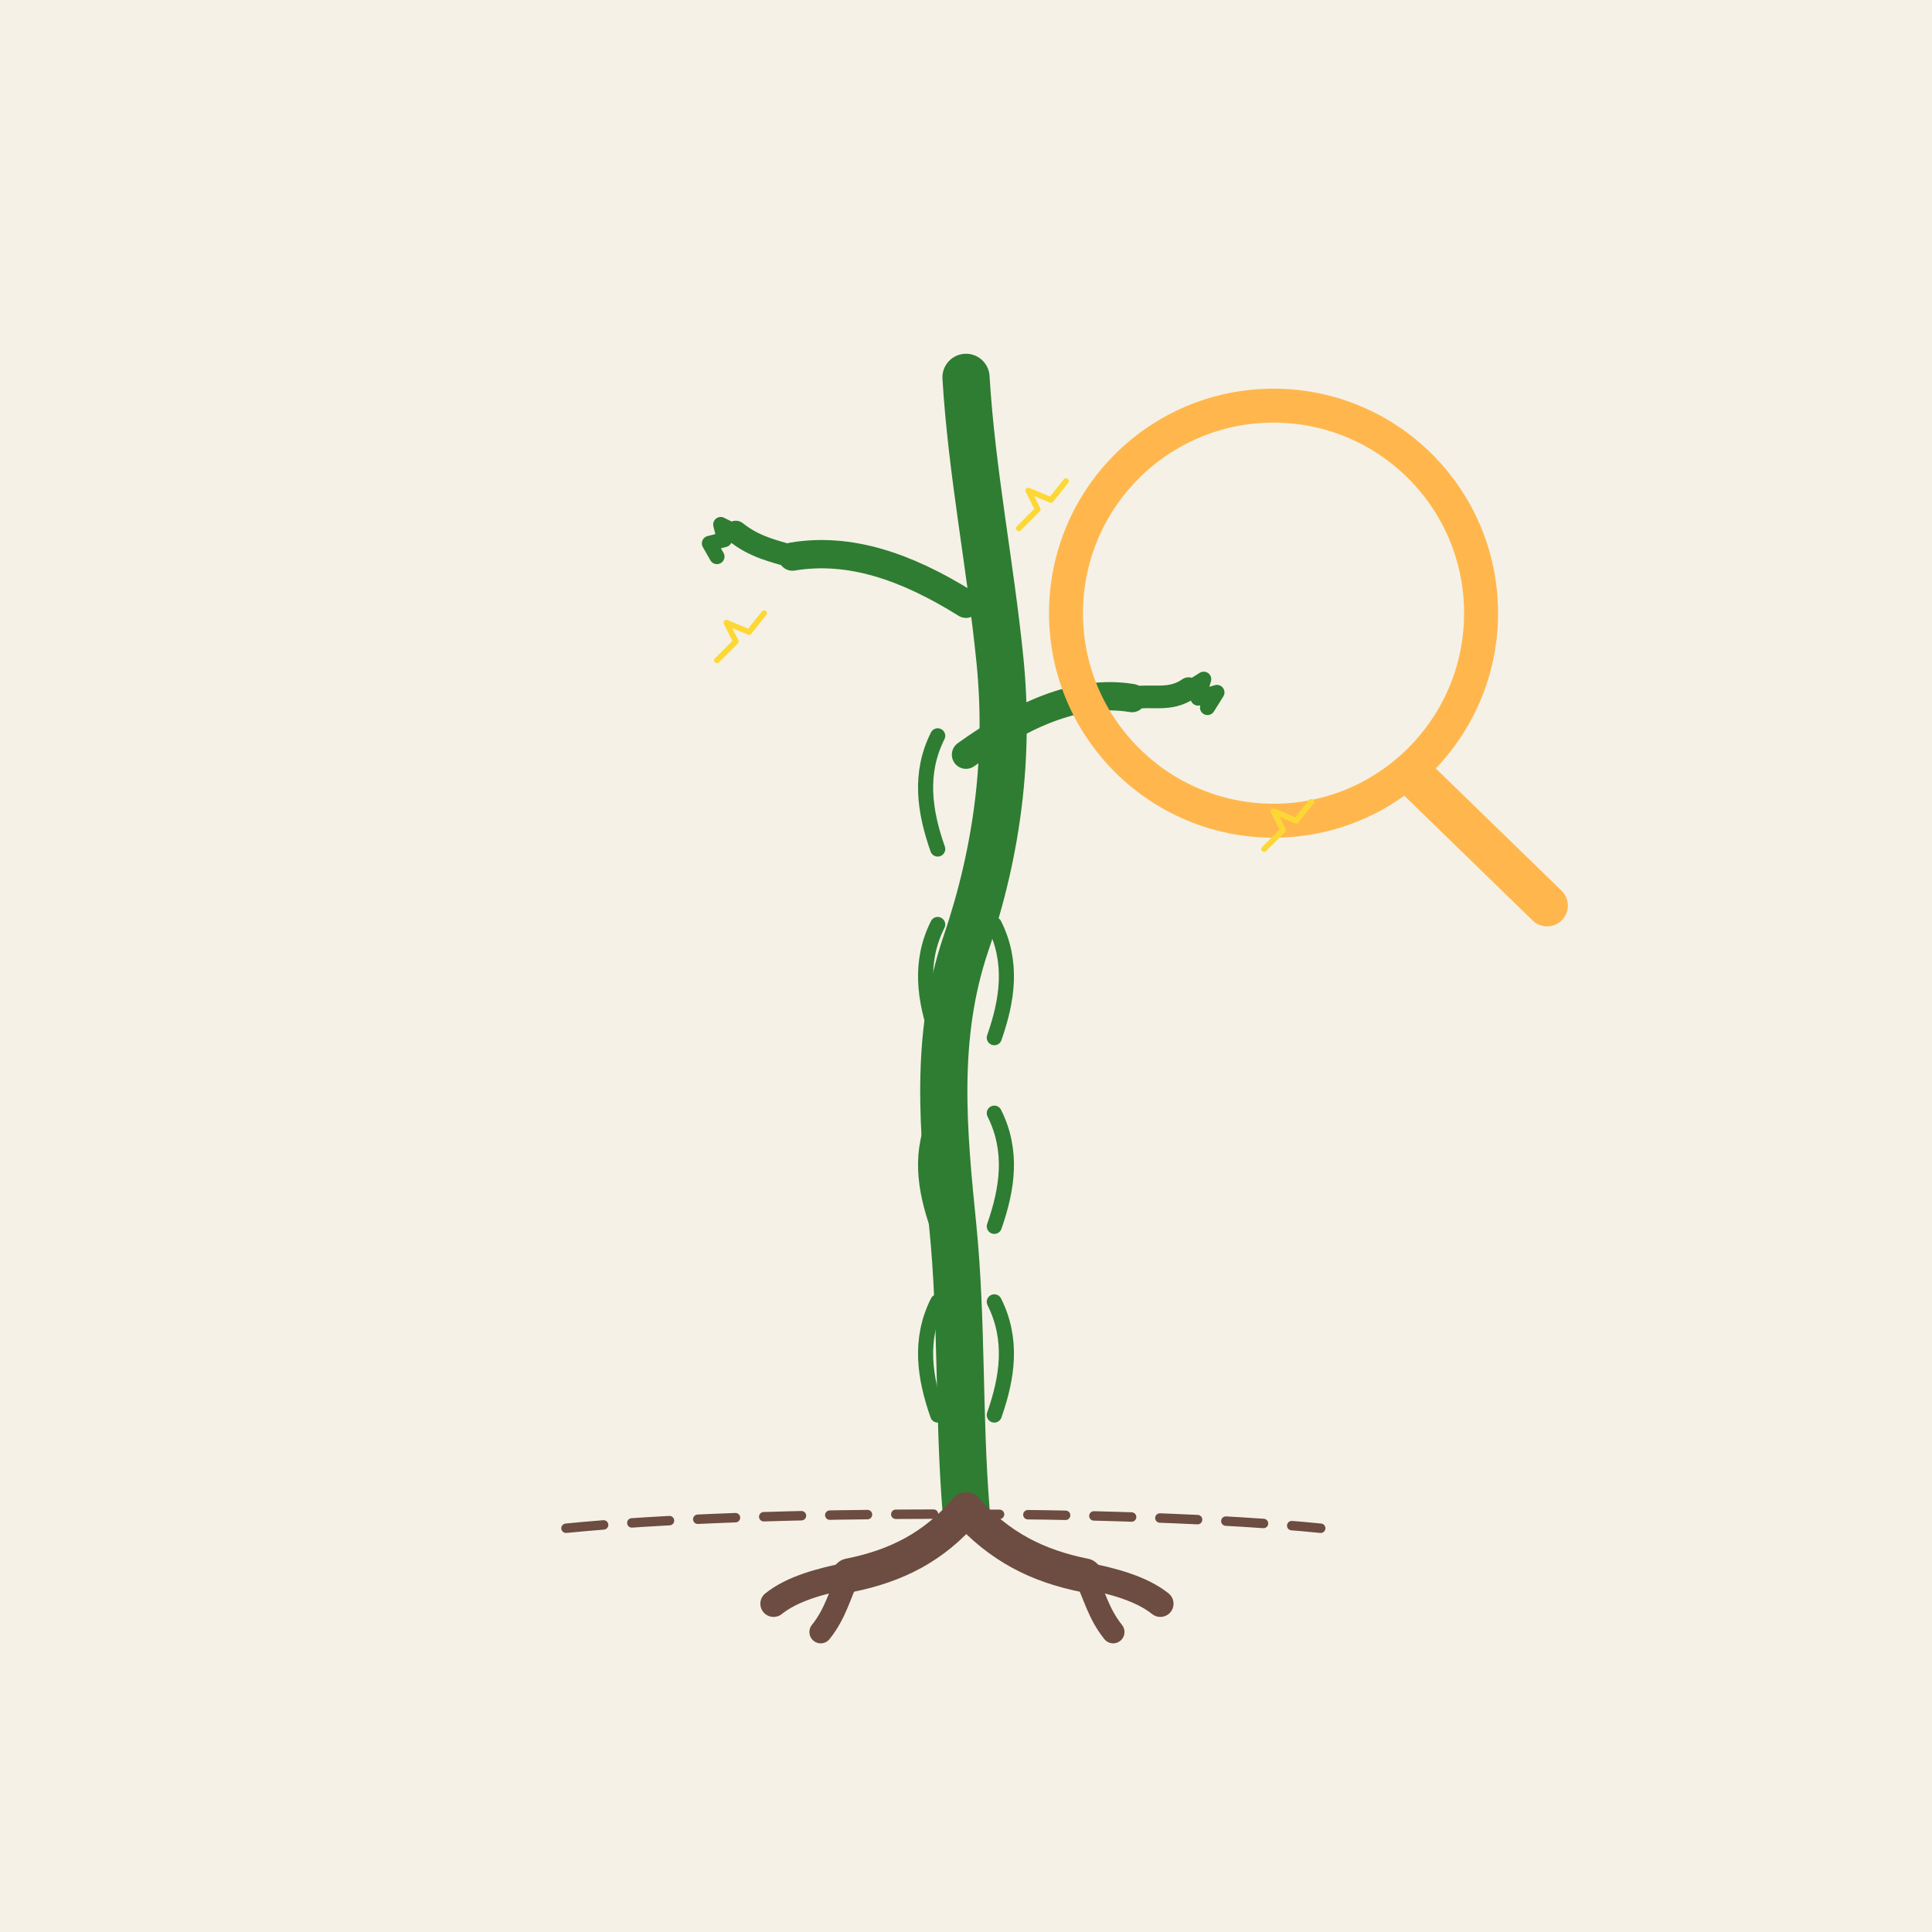 <?xml version="1.0" encoding="UTF-8"?>
<svg width="1024" height="1024" viewBox="0 0 1024 1024" xmlns="http://www.w3.org/2000/svg">
  <!-- Background -->
  <rect width="1024" height="1024" fill="#F5F1E6"/>

  <!-- Tree trunk with textured bark -->
  <path d="M512 800 
    C508 750, 510 700, 505 650
    C500 600, 495 550, 512 500 
    C529 450, 535 400, 530 350
    C525 300, 515 250, 512 200" 
    fill="none" stroke="#2E7D32" stroke-width="25" stroke-linecap="round" stroke-linejoin="round"/>
  
  <!-- Bark texture on trunk -->
  <path d="M497 750 C490 730, 487 710, 497 690" fill="none" stroke="#2E7D32" stroke-width="8" stroke-linecap="round"/>
  <path d="M527 750 C534 730, 537 710, 527 690" fill="none" stroke="#2E7D32" stroke-width="8" stroke-linecap="round"/>
  <path d="M497 650 C490 630, 487 610, 497 590" fill="none" stroke="#2E7D32" stroke-width="8" stroke-linecap="round"/>
  <path d="M527 650 C534 630, 537 610, 527 590" fill="none" stroke="#2E7D32" stroke-width="8" stroke-linecap="round"/>
  <path d="M497 550 C490 530, 487 510, 497 490" fill="none" stroke="#2E7D32" stroke-width="8" stroke-linecap="round"/>
  <path d="M527 550 C534 530, 537 510, 527 490" fill="none" stroke="#2E7D32" stroke-width="8" stroke-linecap="round"/>
  <path d="M497 450 C490 430, 487 410, 497 390" fill="none" stroke="#2E7D32" stroke-width="8" stroke-linecap="round"/>
  <path d="M527 450 C534 430, 537 410, 527 390" fill="none" stroke="#2E7D32" stroke-width="8" stroke-linecap="round"/>
  
  <!-- Branches with jagged ends -->
  <path d="M512 400 C540 380, 570 365, 600 370" fill="none" stroke="#2E7D32" stroke-width="15" stroke-linecap="round" stroke-linejoin="round"/>
  <path d="M600 370 C610 368, 620 372, 630 365" fill="none" stroke="#2E7D32" stroke-width="12" stroke-linecap="round" stroke-linejoin="round"/>
  <path d="M630 365 L638 360 L635 370 L645 367 L640 375" fill="none" stroke="#2E7D32" stroke-width="8" stroke-linecap="round" stroke-linejoin="round"/>
  
  <path d="M512 320 C480 300, 450 290, 420 295" fill="none" stroke="#2E7D32" stroke-width="15" stroke-linecap="round" stroke-linejoin="round"/>
  <path d="M420 295 C410 292, 400 290, 390 282" fill="none" stroke="#2E7D32" stroke-width="12" stroke-linecap="round" stroke-linejoin="round"/>
  <path d="M390 282 L382 278 L384 286 L376 288 L380 295" fill="none" stroke="#2E7D32" stroke-width="8" stroke-linecap="round" stroke-linejoin="round"/>
  
  <!-- Root system -->
  <path d="M512 800 C530 820, 550 830, 575 835" fill="none" stroke="#6D4C41" stroke-width="18" stroke-linecap="round" stroke-linejoin="round"/>
  <path d="M575 835 C590 838, 605 842, 615 850" fill="none" stroke="#6D4C41" stroke-width="14" stroke-linecap="round" stroke-linejoin="round"/>
  <path d="M575 835 C580 845, 582 855, 590 865" fill="none" stroke="#6D4C41" stroke-width="12" stroke-linecap="round" stroke-linejoin="round"/>
  
  <path d="M512 800 C495 820, 475 830, 450 835" fill="none" stroke="#6D4C41" stroke-width="18" stroke-linecap="round" stroke-linejoin="round"/>
  <path d="M450 835 C435 838, 420 842, 410 850" fill="none" stroke="#6D4C41" stroke-width="14" stroke-linecap="round" stroke-linejoin="round"/>
  <path d="M450 835 C445 845, 443 855, 435 865" fill="none" stroke="#6D4C41" stroke-width="12" stroke-linecap="round" stroke-linejoin="round"/>
  
  <!-- Ground indication (dashed) -->
  <path d="M300 810 C400 800, 600 800, 700 810" fill="none" stroke="#6D4C41" stroke-width="5" stroke-dasharray="20,15" stroke-linecap="round"/>
  
  <!-- Magnifying glass -->
  <circle cx="675" cy="325" r="110" fill="none" stroke="#FFB74D" stroke-width="18"/>
  <line x1="748" y1="410" x2="820" y2="480" stroke="#FFB74D" stroke-width="22" stroke-linecap="round"/>
  
  <!-- Debris/Leaves -->
  <path d="M380 350 L390 340 L385 330 L397 335 L405 325" fill="none" stroke="#FDD835" stroke-width="3" stroke-linecap="round" stroke-linejoin="round"/>
  <path d="M670 450 L680 440 L675 430 L687 435 L695 425" fill="none" stroke="#FDD835" stroke-width="3" stroke-linecap="round" stroke-linejoin="round"/>
  <path d="M540 280 L550 270 L545 260 L557 265 L565 255" fill="none" stroke="#FDD835" stroke-width="3" stroke-linecap="round" stroke-linejoin="round"/>
</svg> 